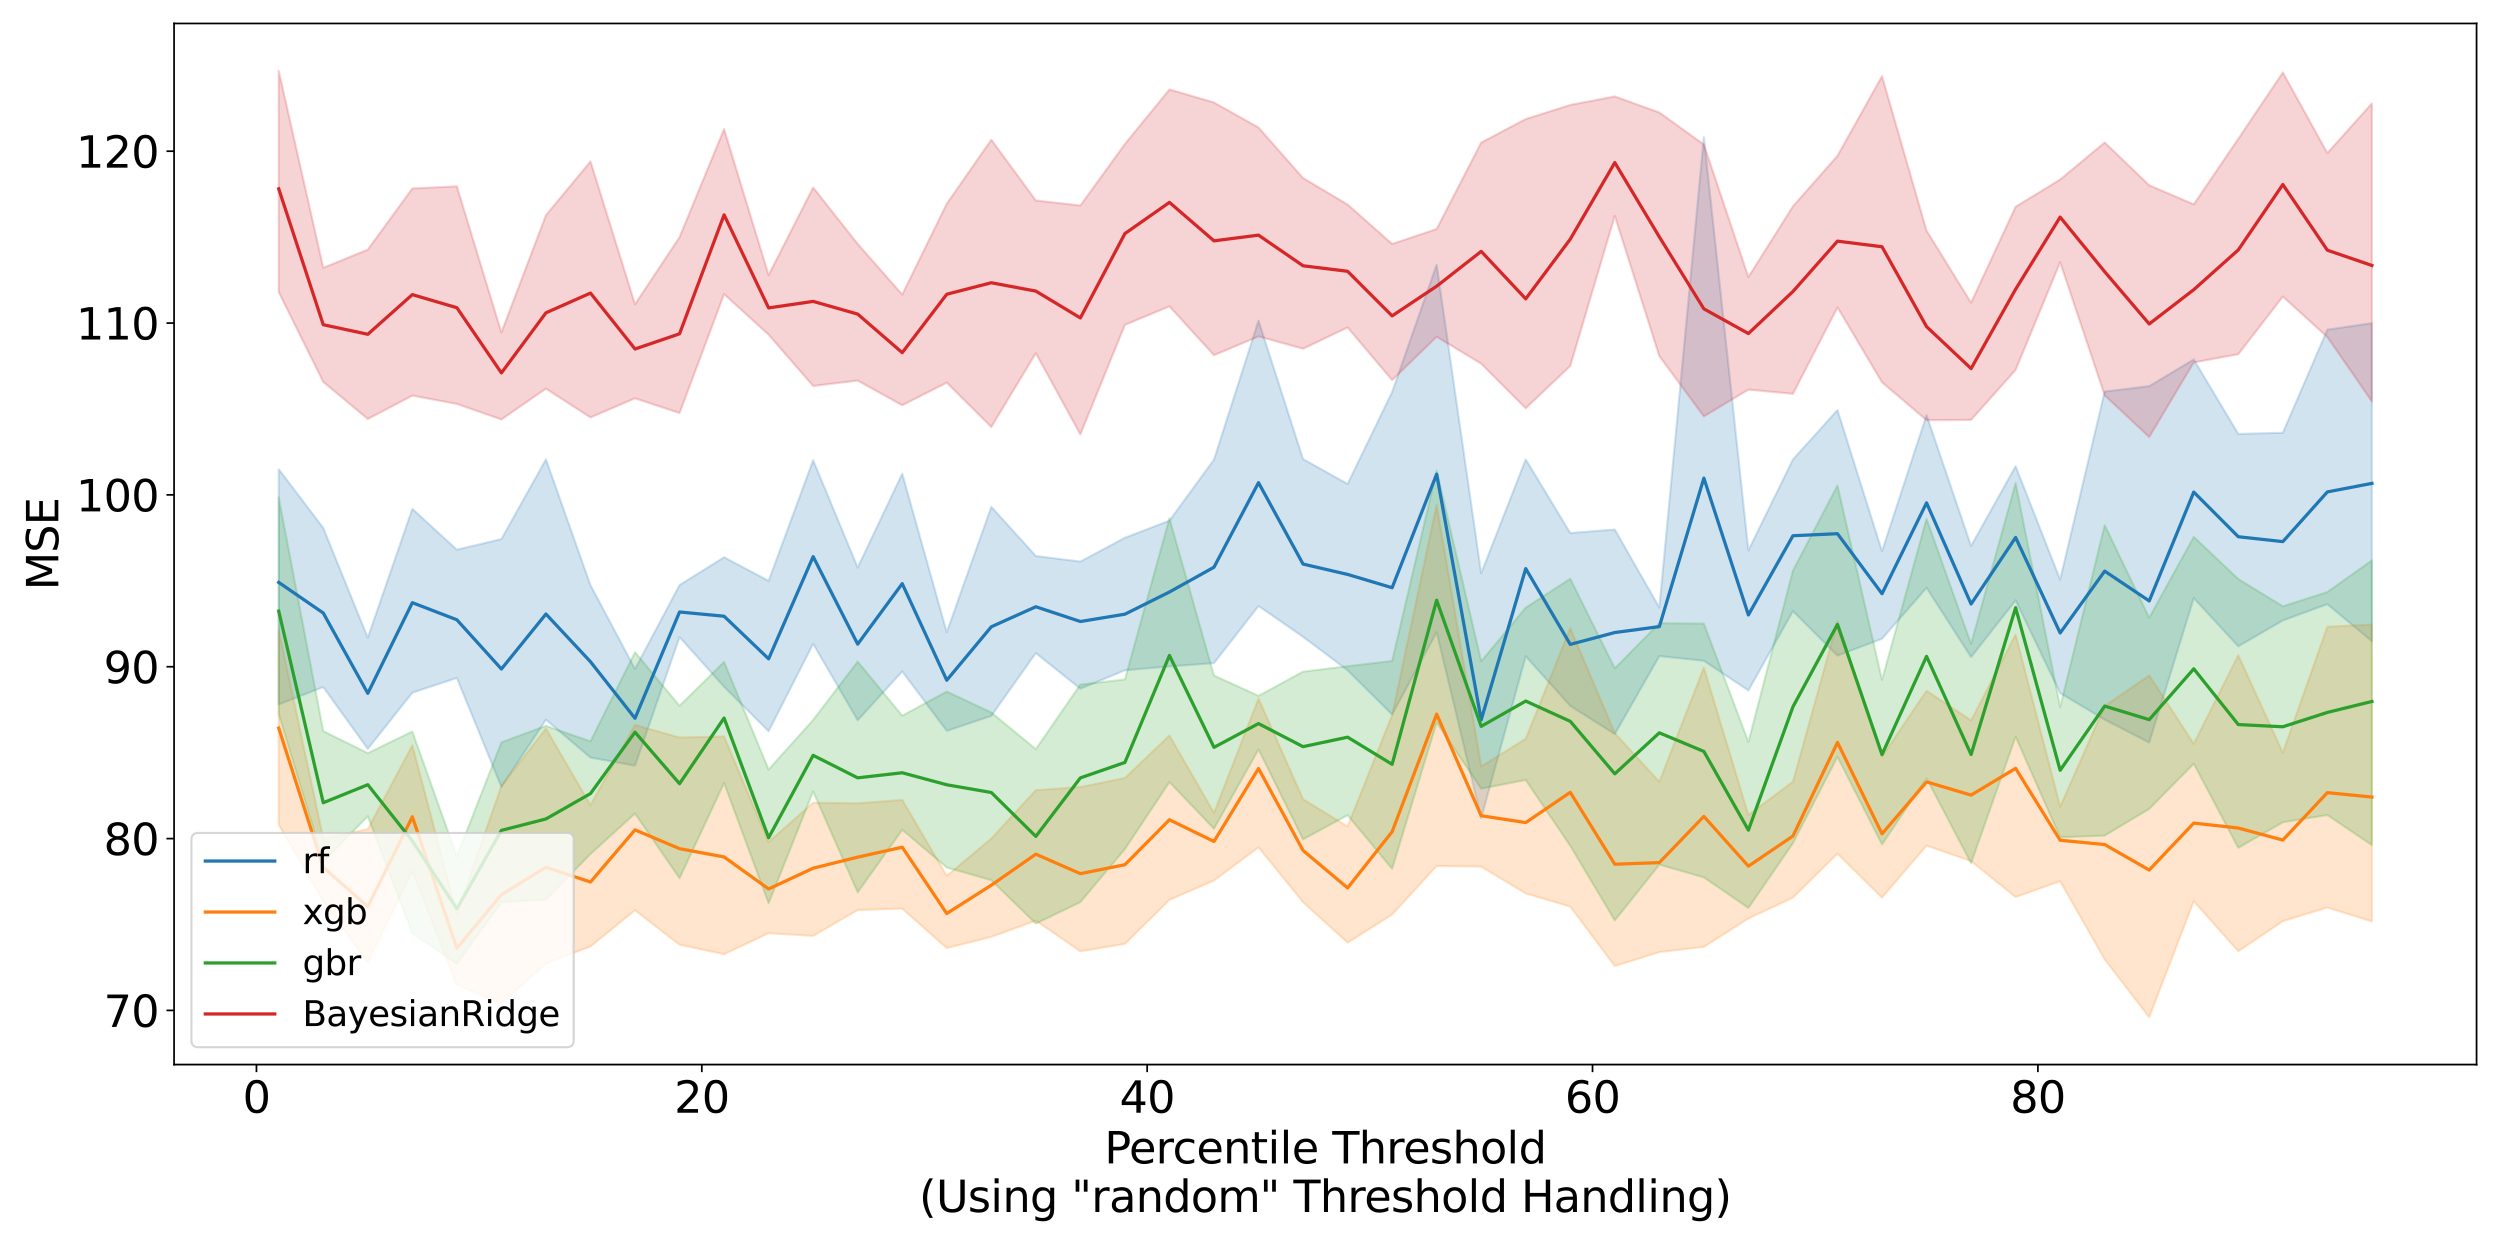 <?xml version="1.0" encoding="utf-8" standalone="no"?>
<!DOCTYPE svg PUBLIC "-//W3C//DTD SVG 1.1//EN"
  "http://www.w3.org/Graphics/SVG/1.1/DTD/svg11.dtd">
<svg xmlns:xlink="http://www.w3.org/1999/xlink" width="1152pt" height="576pt" viewBox="0 0 1152 576" xmlns="http://www.w3.org/2000/svg" version="1.1">
 <defs>
  <style type="text/css">*{stroke-linejoin: round; stroke-linecap: butt}</style>
 </defs>
 <g id="figure_1">
  <g id="patch_1">
   <path d="M 0 576 
L 1152 576 
L 1152 0 
L 0 0 
z
" style="fill: #ffffff"/>
  </g>
  <g id="axes_1">
   <g id="patch_2">
    <path d="M 80.21 490.552 
L 1141.2 490.552 
L 1141.2 10.8 
L 80.21 10.8 
z
" style="fill: #ffffff"/>
   </g>
   <g id="PolyCollection_1">
    <defs>
     <path id="mfe0edb402b" d="M 128.437 -359.782 
L 128.437 -251.408 
L 148.959 -259.394 
L 169.481 -230.905 
L 190.003 -256.81 
L 210.525 -263.601 
L 231.047 -213.374 
L 251.569 -244.368 
L 272.091 -226.9 
L 292.613 -223.154 
L 313.135 -282.428 
L 333.657 -259.543 
L 354.179 -239.047 
L 374.701 -279.313 
L 395.223 -244.072 
L 415.746 -266.59 
L 436.268 -239.216 
L 456.79 -246.117 
L 477.312 -275.065 
L 497.834 -258.626 
L 518.356 -267.137 
L 538.878 -268.9 
L 559.4 -270.427 
L 579.922 -296.753 
L 600.444 -282.553 
L 620.966 -267.148 
L 641.488 -246.752 
L 662.01 -284.615 
L 682.532 -198.909 
L 703.054 -273.592 
L 723.576 -250.702 
L 744.098 -237.743 
L 764.62 -273.676 
L 785.142 -271.508 
L 805.664 -257.825 
L 826.187 -294.398 
L 846.709 -273.906 
L 867.231 -281.651 
L 887.753 -305.135 
L 908.275 -273.213 
L 928.797 -299.347 
L 949.319 -256.615 
L 969.841 -244.379 
L 990.363 -233.799 
L 1010.885 -300.395 
L 1031.407 -278.166 
L 1051.929 -290.092 
L 1072.451 -297.598 
L 1092.973 -280.514 
L 1092.973 -427.101 
L 1092.973 -427.101 
L 1072.451 -424.089 
L 1051.929 -376.577 
L 1031.407 -376.029 
L 1010.885 -410.36 
L 990.363 -398.071 
L 969.841 -395.555 
L 949.319 -308.936 
L 928.797 -361.143 
L 908.275 -324.416 
L 887.753 -384.701 
L 867.231 -322.002 
L 846.709 -387.041 
L 826.187 -364.284 
L 805.664 -322.389 
L 785.142 -512.786 
L 764.62 -296.049 
L 744.098 -331.991 
L 723.576 -330.376 
L 703.054 -364.304 
L 682.532 -311.833 
L 662.01 -454.017 
L 641.488 -395.342 
L 620.966 -352.989 
L 600.444 -364.477 
L 579.922 -428.244 
L 559.4 -364.195 
L 538.878 -336.089 
L 518.356 -328.2 
L 497.834 -317.226 
L 477.312 -319.789 
L 456.79 -342.458 
L 436.268 -284.667 
L 415.746 -357.734 
L 395.223 -314.488 
L 374.701 -363.95 
L 354.179 -308.338 
L 333.657 -319.214 
L 313.135 -306.397 
L 292.613 -267.731 
L 272.091 -306.368 
L 251.569 -364.335 
L 231.047 -327.602 
L 210.525 -322.69 
L 190.003 -341.507 
L 169.481 -282.128 
L 148.959 -332.721 
L 128.437 -359.782 
z
" style="stroke: #1f77b4; stroke-opacity: 0.2"/>
    </defs>
    <g clip-path="url(#pb7c68290dc)">
     <use xlink:href="#mfe0edb402b" x="0" y="576" style="fill: #1f77b4; fill-opacity: 0.2; stroke: #1f77b4; stroke-opacity: 0.2"/>
    </g>
   </g>
   <g id="PolyCollection_2">
    <defs>
     <path id="mc203b8ac43" d="M 128.437 -285.673 
L 128.437 -195.928 
L 148.959 -160.892 
L 169.481 -132.608 
L 190.003 -174.568 
L 210.525 -122.138 
L 231.047 -113.612 
L 251.569 -132.074 
L 272.091 -139.861 
L 292.613 -156.554 
L 313.135 -140.672 
L 333.657 -136.313 
L 354.179 -145.987 
L 374.701 -144.741 
L 395.223 -156.656 
L 415.746 -157.34 
L 436.268 -139.11 
L 456.79 -144.308 
L 477.312 -151.775 
L 497.834 -137.64 
L 518.356 -141.04 
L 538.878 -161.35 
L 559.4 -170.245 
L 579.922 -185.573 
L 600.444 -160.279 
L 620.966 -141.633 
L 641.488 -154.561 
L 662.01 -176.964 
L 682.532 -176.653 
L 703.054 -164.303 
L 723.576 -158.247 
L 744.098 -130.844 
L 764.62 -137.287 
L 785.142 -139.674 
L 805.664 -152.753 
L 826.187 -162.381 
L 846.709 -182.629 
L 867.231 -162.356 
L 887.753 -186.353 
L 908.275 -179.191 
L 928.797 -162.641 
L 949.319 -169.934 
L 969.841 -133.907 
L 990.363 -107.255 
L 1010.885 -160.702 
L 1031.407 -137.666 
L 1051.929 -151.523 
L 1072.451 -157.81 
L 1092.973 -151.424 
L 1092.973 -288.174 
L 1092.973 -288.174 
L 1072.451 -287.205 
L 1051.929 -229.108 
L 1031.407 -274.042 
L 1010.885 -233.268 
L 990.363 -264.747 
L 969.841 -250.635 
L 949.319 -204.273 
L 928.797 -283.613 
L 908.275 -244.044 
L 887.753 -257.649 
L 867.231 -227.343 
L 846.709 -289.645 
L 826.187 -215.811 
L 805.664 -200.443 
L 785.142 -268.348 
L 764.62 -215.732 
L 744.098 -238.171 
L 723.576 -286.543 
L 703.054 -235.59 
L 682.532 -222.817 
L 662.01 -343.395 
L 641.488 -246.441 
L 620.966 -195.142 
L 600.444 -207.713 
L 579.922 -254.082 
L 559.4 -201.426 
L 538.878 -237.088 
L 518.356 -217.493 
L 497.834 -213.355 
L 477.312 -211.899 
L 456.79 -189.571 
L 436.268 -172.419 
L 415.746 -207.418 
L 395.223 -205.835 
L 374.701 -206.111 
L 354.179 -187.981 
L 333.657 -236.617 
L 313.135 -236.152 
L 292.613 -241.952 
L 272.091 -204.971 
L 251.569 -240.298 
L 231.047 -213.896 
L 210.525 -154.919 
L 190.003 -232.59 
L 169.481 -193.923 
L 148.959 -189.662 
L 128.437 -285.673 
z
" style="stroke: #ff7f0e; stroke-opacity: 0.2"/>
    </defs>
    <g clip-path="url(#pb7c68290dc)">
     <use xlink:href="#mc203b8ac43" x="0" y="576" style="fill: #ff7f0e; fill-opacity: 0.2; stroke: #ff7f0e; stroke-opacity: 0.2"/>
    </g>
   </g>
   <g id="PolyCollection_3">
    <defs>
     <path id="m1e0f770ec2" d="M 128.437 -346.814 
L 128.437 -247.014 
L 148.959 -179.002 
L 169.481 -199.847 
L 190.003 -145.952 
L 210.525 -131.891 
L 231.047 -160.208 
L 251.569 -161.437 
L 272.091 -182.475 
L 292.613 -201.129 
L 313.135 -171.289 
L 333.657 -215.18 
L 354.179 -159.763 
L 374.701 -211.259 
L 395.223 -164.813 
L 415.746 -193.62 
L 436.268 -176.255 
L 456.79 -170.395 
L 477.312 -150.412 
L 497.834 -160.308 
L 518.356 -184.748 
L 538.878 -215.625 
L 559.4 -194.121 
L 579.922 -230.661 
L 600.444 -189.219 
L 620.966 -200.364 
L 641.488 -175.65 
L 662.01 -242.998 
L 682.532 -212.599 
L 703.054 -216.569 
L 723.576 -186.268 
L 744.098 -151.864 
L 764.62 -177.583 
L 785.142 -171.685 
L 805.664 -157.622 
L 826.187 -187.458 
L 846.709 -227.257 
L 867.231 -186.868 
L 887.753 -217.39 
L 908.275 -178.227 
L 928.797 -236.494 
L 949.319 -190.189 
L 969.841 -190.957 
L 990.363 -203.256 
L 1010.885 -224.093 
L 1031.407 -185.316 
L 1051.929 -197.089 
L 1072.451 -200.429 
L 1092.973 -186.568 
L 1092.973 -317.795 
L 1092.973 -317.795 
L 1072.451 -303.192 
L 1051.929 -296.612 
L 1031.407 -309.175 
L 1010.885 -328.623 
L 990.363 -291.335 
L 969.841 -334.009 
L 949.319 -250.196 
L 928.797 -353.397 
L 908.275 -279.282 
L 887.753 -336.953 
L 867.231 -262.755 
L 846.709 -352.294 
L 826.187 -313.088 
L 805.664 -234.092 
L 785.142 -288.67 
L 764.62 -288.795 
L 744.098 -268.036 
L 723.576 -309.321 
L 703.054 -295.995 
L 682.532 -271.288 
L 662.01 -359.188 
L 641.488 -271.433 
L 620.966 -269.004 
L 600.444 -266.503 
L 579.922 -255.358 
L 559.4 -264.724 
L 538.878 -337.171 
L 518.356 -262.907 
L 497.834 -260.559 
L 477.312 -230.798 
L 456.79 -247.706 
L 436.268 -257.325 
L 415.746 -246.214 
L 395.223 -271.142 
L 374.701 -244.269 
L 354.179 -221.413 
L 333.657 -271.003 
L 313.135 -250.772 
L 292.613 -275.471 
L 272.091 -234.396 
L 251.569 -241.538 
L 231.047 -233.937 
L 210.525 -181.387 
L 190.003 -238.926 
L 169.481 -228.972 
L 148.959 -239.104 
L 128.437 -346.814 
z
" style="stroke: #2ca02c; stroke-opacity: 0.2"/>
    </defs>
    <g clip-path="url(#pb7c68290dc)">
     <use xlink:href="#m1e0f770ec2" x="0" y="576" style="fill: #2ca02c; fill-opacity: 0.2; stroke: #2ca02c; stroke-opacity: 0.2"/>
    </g>
   </g>
   <g id="PolyCollection_4">
    <defs>
     <path id="m1b05876367" d="M 128.437 -543.393 
L 128.437 -441.399 
L 148.959 -400.009 
L 169.481 -382.92 
L 190.003 -393.695 
L 210.525 -389.87 
L 231.047 -382.715 
L 251.569 -396.908 
L 272.091 -383.631 
L 292.613 -392.447 
L 313.135 -385.669 
L 333.657 -440.451 
L 354.179 -421.775 
L 374.701 -398.138 
L 395.223 -400.638 
L 415.746 -389.255 
L 436.268 -399.66 
L 456.79 -379.222 
L 477.312 -413.228 
L 497.834 -375.827 
L 518.356 -426.299 
L 538.878 -434.826 
L 559.4 -412.319 
L 579.922 -420.985 
L 600.444 -415.299 
L 620.966 -425.095 
L 641.488 -400.837 
L 662.01 -420.814 
L 682.532 -408.412 
L 703.054 -387.864 
L 723.576 -407.359 
L 744.098 -476.47 
L 764.62 -411.894 
L 785.142 -384.115 
L 805.664 -396.451 
L 826.187 -394.525 
L 846.709 -434.363 
L 867.231 -399.843 
L 887.753 -382.38 
L 908.275 -382.507 
L 928.797 -405.527 
L 949.319 -455.116 
L 969.841 -393.832 
L 990.363 -374.574 
L 1010.885 -408.991 
L 1031.407 -412.781 
L 1051.929 -439.338 
L 1072.451 -420.68 
L 1092.973 -390.988 
L 1092.973 -528.361 
L 1092.973 -528.361 
L 1072.451 -505.45 
L 1051.929 -542.599 
L 1031.407 -512.046 
L 1010.885 -481.85 
L 990.363 -490.601 
L 969.841 -510.358 
L 949.319 -493.28 
L 928.797 -480.715 
L 908.275 -436.529 
L 887.753 -469.74 
L 867.231 -540.908 
L 846.709 -504.215 
L 826.187 -480.92 
L 805.664 -448.321 
L 785.142 -509.418 
L 764.62 -524.142 
L 744.098 -531.569 
L 723.576 -527.642 
L 703.054 -521.139 
L 682.532 -510.316 
L 662.01 -470.472 
L 641.488 -463.599 
L 620.966 -481.768 
L 600.444 -493.973 
L 579.922 -517.224 
L 559.4 -528.784 
L 538.878 -534.764 
L 518.356 -509.649 
L 497.834 -481.302 
L 477.312 -483.611 
L 456.79 -511.618 
L 436.268 -482.121 
L 415.746 -440.253 
L 395.223 -463.62 
L 374.701 -489.606 
L 354.179 -449.252 
L 333.657 -516.515 
L 313.135 -466.723 
L 292.613 -435.797 
L 272.091 -501.611 
L 251.569 -476.824 
L 231.047 -422.802 
L 210.525 -490.131 
L 190.003 -489.148 
L 169.481 -460.986 
L 148.959 -452.598 
L 128.437 -543.393 
z
" style="stroke: #d62728; stroke-opacity: 0.2"/>
    </defs>
    <g clip-path="url(#pb7c68290dc)">
     <use xlink:href="#m1b05876367" x="0" y="576" style="fill: #d62728; fill-opacity: 0.2; stroke: #d62728; stroke-opacity: 0.2"/>
    </g>
   </g>
   <g id="matplotlib.axis_1">
    <g id="xtick_1">
     <g id="line2d_1">
      <defs>
       <path id="m927b1e2d33" d="M 0 0 
L 0 3.5 
" style="stroke: #000000; stroke-width: 0.8"/>
      </defs>
      <g>
       <use xlink:href="#m927b1e2d33" x="118.176" y="490.552" style="stroke: #000000; stroke-width: 0.8"/>
      </g>
     </g>
     <g id="text_1">
      <!-- 0 -->
      <g transform="translate(111.813 512.749) scale(0.2 -0.2)">
       <defs>
        <path id="DejaVuSans-30" d="M 2034 4250 
Q 1547 4250 1301 3770 
Q 1056 3291 1056 2328 
Q 1056 1369 1301 889 
Q 1547 409 2034 409 
Q 2525 409 2770 889 
Q 3016 1369 3016 2328 
Q 3016 3291 2770 3770 
Q 2525 4250 2034 4250 
z
M 2034 4750 
Q 2819 4750 3233 4129 
Q 3647 3509 3647 2328 
Q 3647 1150 3233 529 
Q 2819 -91 2034 -91 
Q 1250 -91 836 529 
Q 422 1150 422 2328 
Q 422 3509 836 4129 
Q 1250 4750 2034 4750 
z
" transform="scale(0.016)"/>
       </defs>
       <use xlink:href="#DejaVuSans-30"/>
      </g>
     </g>
    </g>
    <g id="xtick_2">
     <g id="line2d_2">
      <g>
       <use xlink:href="#m927b1e2d33" x="323.396" y="490.552" style="stroke: #000000; stroke-width: 0.8"/>
      </g>
     </g>
     <g id="text_2">
      <!-- 20 -->
      <g transform="translate(310.671 512.749) scale(0.2 -0.2)">
       <defs>
        <path id="DejaVuSans-32" d="M 1228 531 
L 3431 531 
L 3431 0 
L 469 0 
L 469 531 
Q 828 903 1448 1529 
Q 2069 2156 2228 2338 
Q 2531 2678 2651 2914 
Q 2772 3150 2772 3378 
Q 2772 3750 2511 3984 
Q 2250 4219 1831 4219 
Q 1534 4219 1204 4116 
Q 875 4013 500 3803 
L 500 4441 
Q 881 4594 1212 4672 
Q 1544 4750 1819 4750 
Q 2544 4750 2975 4387 
Q 3406 4025 3406 3419 
Q 3406 3131 3298 2873 
Q 3191 2616 2906 2266 
Q 2828 2175 2409 1742 
Q 1991 1309 1228 531 
z
" transform="scale(0.016)"/>
       </defs>
       <use xlink:href="#DejaVuSans-32"/>
       <use xlink:href="#DejaVuSans-30" x="63.623"/>
      </g>
     </g>
    </g>
    <g id="xtick_3">
     <g id="line2d_3">
      <g>
       <use xlink:href="#m927b1e2d33" x="528.617" y="490.552" style="stroke: #000000; stroke-width: 0.8"/>
      </g>
     </g>
     <g id="text_3">
      <!-- 40 -->
      <g transform="translate(515.892 512.749) scale(0.2 -0.2)">
       <defs>
        <path id="DejaVuSans-34" d="M 2419 4116 
L 825 1625 
L 2419 1625 
L 2419 4116 
z
M 2253 4666 
L 3047 4666 
L 3047 1625 
L 3713 1625 
L 3713 1100 
L 3047 1100 
L 3047 0 
L 2419 0 
L 2419 1100 
L 313 1100 
L 313 1709 
L 2253 4666 
z
" transform="scale(0.016)"/>
       </defs>
       <use xlink:href="#DejaVuSans-34"/>
       <use xlink:href="#DejaVuSans-30" x="63.623"/>
      </g>
     </g>
    </g>
    <g id="xtick_4">
     <g id="line2d_4">
      <g>
       <use xlink:href="#m927b1e2d33" x="733.837" y="490.552" style="stroke: #000000; stroke-width: 0.8"/>
      </g>
     </g>
     <g id="text_4">
      <!-- 60 -->
      <g transform="translate(721.112 512.749) scale(0.2 -0.2)">
       <defs>
        <path id="DejaVuSans-36" d="M 2113 2584 
Q 1688 2584 1439 2293 
Q 1191 2003 1191 1497 
Q 1191 994 1439 701 
Q 1688 409 2113 409 
Q 2538 409 2786 701 
Q 3034 994 3034 1497 
Q 3034 2003 2786 2293 
Q 2538 2584 2113 2584 
z
M 3366 4563 
L 3366 3988 
Q 3128 4100 2886 4159 
Q 2644 4219 2406 4219 
Q 1781 4219 1451 3797 
Q 1122 3375 1075 2522 
Q 1259 2794 1537 2939 
Q 1816 3084 2150 3084 
Q 2853 3084 3261 2657 
Q 3669 2231 3669 1497 
Q 3669 778 3244 343 
Q 2819 -91 2113 -91 
Q 1303 -91 875 529 
Q 447 1150 447 2328 
Q 447 3434 972 4092 
Q 1497 4750 2381 4750 
Q 2619 4750 2861 4703 
Q 3103 4656 3366 4563 
z
" transform="scale(0.016)"/>
       </defs>
       <use xlink:href="#DejaVuSans-36"/>
       <use xlink:href="#DejaVuSans-30" x="63.623"/>
      </g>
     </g>
    </g>
    <g id="xtick_5">
     <g id="line2d_5">
      <g>
       <use xlink:href="#m927b1e2d33" x="939.058" y="490.552" style="stroke: #000000; stroke-width: 0.8"/>
      </g>
     </g>
     <g id="text_5">
      <!-- 80 -->
      <g transform="translate(926.333 512.749) scale(0.2 -0.2)">
       <defs>
        <path id="DejaVuSans-38" d="M 2034 2216 
Q 1584 2216 1326 1975 
Q 1069 1734 1069 1313 
Q 1069 891 1326 650 
Q 1584 409 2034 409 
Q 2484 409 2743 651 
Q 3003 894 3003 1313 
Q 3003 1734 2745 1975 
Q 2488 2216 2034 2216 
z
M 1403 2484 
Q 997 2584 770 2862 
Q 544 3141 544 3541 
Q 544 4100 942 4425 
Q 1341 4750 2034 4750 
Q 2731 4750 3128 4425 
Q 3525 4100 3525 3541 
Q 3525 3141 3298 2862 
Q 3072 2584 2669 2484 
Q 3125 2378 3379 2068 
Q 3634 1759 3634 1313 
Q 3634 634 3220 271 
Q 2806 -91 2034 -91 
Q 1263 -91 848 271 
Q 434 634 434 1313 
Q 434 1759 690 2068 
Q 947 2378 1403 2484 
z
M 1172 3481 
Q 1172 3119 1398 2916 
Q 1625 2713 2034 2713 
Q 2441 2713 2670 2916 
Q 2900 3119 2900 3481 
Q 2900 3844 2670 4047 
Q 2441 4250 2034 4250 
Q 1625 4250 1398 4047 
Q 1172 3844 1172 3481 
z
" transform="scale(0.016)"/>
       </defs>
       <use xlink:href="#DejaVuSans-38"/>
       <use xlink:href="#DejaVuSans-30" x="63.623"/>
      </g>
     </g>
    </g>
    <g id="text_6">
     <!-- Percentile Threshold -->
     <g transform="translate(508.925 536.105) scale(0.2 -0.2)">
      <defs>
       <path id="DejaVuSans-50" d="M 1259 4147 
L 1259 2394 
L 2053 2394 
Q 2494 2394 2734 2622 
Q 2975 2850 2975 3272 
Q 2975 3691 2734 3919 
Q 2494 4147 2053 4147 
L 1259 4147 
z
M 628 4666 
L 2053 4666 
Q 2838 4666 3239 4311 
Q 3641 3956 3641 3272 
Q 3641 2581 3239 2228 
Q 2838 1875 2053 1875 
L 1259 1875 
L 1259 0 
L 628 0 
L 628 4666 
z
" transform="scale(0.016)"/>
       <path id="DejaVuSans-65" d="M 3597 1894 
L 3597 1613 
L 953 1613 
Q 991 1019 1311 708 
Q 1631 397 2203 397 
Q 2534 397 2845 478 
Q 3156 559 3463 722 
L 3463 178 
Q 3153 47 2828 -22 
Q 2503 -91 2169 -91 
Q 1331 -91 842 396 
Q 353 884 353 1716 
Q 353 2575 817 3079 
Q 1281 3584 2069 3584 
Q 2775 3584 3186 3129 
Q 3597 2675 3597 1894 
z
M 3022 2063 
Q 3016 2534 2758 2815 
Q 2500 3097 2075 3097 
Q 1594 3097 1305 2825 
Q 1016 2553 972 2059 
L 3022 2063 
z
" transform="scale(0.016)"/>
       <path id="DejaVuSans-72" d="M 2631 2963 
Q 2534 3019 2420 3045 
Q 2306 3072 2169 3072 
Q 1681 3072 1420 2755 
Q 1159 2438 1159 1844 
L 1159 0 
L 581 0 
L 581 3500 
L 1159 3500 
L 1159 2956 
Q 1341 3275 1631 3429 
Q 1922 3584 2338 3584 
Q 2397 3584 2469 3576 
Q 2541 3569 2628 3553 
L 2631 2963 
z
" transform="scale(0.016)"/>
       <path id="DejaVuSans-63" d="M 3122 3366 
L 3122 2828 
Q 2878 2963 2633 3030 
Q 2388 3097 2138 3097 
Q 1578 3097 1268 2742 
Q 959 2388 959 1747 
Q 959 1106 1268 751 
Q 1578 397 2138 397 
Q 2388 397 2633 464 
Q 2878 531 3122 666 
L 3122 134 
Q 2881 22 2623 -34 
Q 2366 -91 2075 -91 
Q 1284 -91 818 406 
Q 353 903 353 1747 
Q 353 2603 823 3093 
Q 1294 3584 2113 3584 
Q 2378 3584 2631 3529 
Q 2884 3475 3122 3366 
z
" transform="scale(0.016)"/>
       <path id="DejaVuSans-6e" d="M 3513 2113 
L 3513 0 
L 2938 0 
L 2938 2094 
Q 2938 2591 2744 2837 
Q 2550 3084 2163 3084 
Q 1697 3084 1428 2787 
Q 1159 2491 1159 1978 
L 1159 0 
L 581 0 
L 581 3500 
L 1159 3500 
L 1159 2956 
Q 1366 3272 1645 3428 
Q 1925 3584 2291 3584 
Q 2894 3584 3203 3211 
Q 3513 2838 3513 2113 
z
" transform="scale(0.016)"/>
       <path id="DejaVuSans-74" d="M 1172 4494 
L 1172 3500 
L 2356 3500 
L 2356 3053 
L 1172 3053 
L 1172 1153 
Q 1172 725 1289 603 
Q 1406 481 1766 481 
L 2356 481 
L 2356 0 
L 1766 0 
Q 1100 0 847 248 
Q 594 497 594 1153 
L 594 3053 
L 172 3053 
L 172 3500 
L 594 3500 
L 594 4494 
L 1172 4494 
z
" transform="scale(0.016)"/>
       <path id="DejaVuSans-69" d="M 603 3500 
L 1178 3500 
L 1178 0 
L 603 0 
L 603 3500 
z
M 603 4863 
L 1178 4863 
L 1178 4134 
L 603 4134 
L 603 4863 
z
" transform="scale(0.016)"/>
       <path id="DejaVuSans-6c" d="M 603 4863 
L 1178 4863 
L 1178 0 
L 603 0 
L 603 4863 
z
" transform="scale(0.016)"/>
       <path id="DejaVuSans-20" transform="scale(0.016)"/>
       <path id="DejaVuSans-54" d="M -19 4666 
L 3928 4666 
L 3928 4134 
L 2272 4134 
L 2272 0 
L 1638 0 
L 1638 4134 
L -19 4134 
L -19 4666 
z
" transform="scale(0.016)"/>
       <path id="DejaVuSans-68" d="M 3513 2113 
L 3513 0 
L 2938 0 
L 2938 2094 
Q 2938 2591 2744 2837 
Q 2550 3084 2163 3084 
Q 1697 3084 1428 2787 
Q 1159 2491 1159 1978 
L 1159 0 
L 581 0 
L 581 4863 
L 1159 4863 
L 1159 2956 
Q 1366 3272 1645 3428 
Q 1925 3584 2291 3584 
Q 2894 3584 3203 3211 
Q 3513 2838 3513 2113 
z
" transform="scale(0.016)"/>
       <path id="DejaVuSans-73" d="M 2834 3397 
L 2834 2853 
Q 2591 2978 2328 3040 
Q 2066 3103 1784 3103 
Q 1356 3103 1142 2972 
Q 928 2841 928 2578 
Q 928 2378 1081 2264 
Q 1234 2150 1697 2047 
L 1894 2003 
Q 2506 1872 2764 1633 
Q 3022 1394 3022 966 
Q 3022 478 2636 193 
Q 2250 -91 1575 -91 
Q 1294 -91 989 -36 
Q 684 19 347 128 
L 347 722 
Q 666 556 975 473 
Q 1284 391 1588 391 
Q 1994 391 2212 530 
Q 2431 669 2431 922 
Q 2431 1156 2273 1281 
Q 2116 1406 1581 1522 
L 1381 1569 
Q 847 1681 609 1914 
Q 372 2147 372 2553 
Q 372 3047 722 3315 
Q 1072 3584 1716 3584 
Q 2034 3584 2315 3537 
Q 2597 3491 2834 3397 
z
" transform="scale(0.016)"/>
       <path id="DejaVuSans-6f" d="M 1959 3097 
Q 1497 3097 1228 2736 
Q 959 2375 959 1747 
Q 959 1119 1226 758 
Q 1494 397 1959 397 
Q 2419 397 2687 759 
Q 2956 1122 2956 1747 
Q 2956 2369 2687 2733 
Q 2419 3097 1959 3097 
z
M 1959 3584 
Q 2709 3584 3137 3096 
Q 3566 2609 3566 1747 
Q 3566 888 3137 398 
Q 2709 -91 1959 -91 
Q 1206 -91 779 398 
Q 353 888 353 1747 
Q 353 2609 779 3096 
Q 1206 3584 1959 3584 
z
" transform="scale(0.016)"/>
       <path id="DejaVuSans-64" d="M 2906 2969 
L 2906 4863 
L 3481 4863 
L 3481 0 
L 2906 0 
L 2906 525 
Q 2725 213 2448 61 
Q 2172 -91 1784 -91 
Q 1150 -91 751 415 
Q 353 922 353 1747 
Q 353 2572 751 3078 
Q 1150 3584 1784 3584 
Q 2172 3584 2448 3432 
Q 2725 3281 2906 2969 
z
M 947 1747 
Q 947 1113 1208 752 
Q 1469 391 1925 391 
Q 2381 391 2643 752 
Q 2906 1113 2906 1747 
Q 2906 2381 2643 2742 
Q 2381 3103 1925 3103 
Q 1469 3103 1208 2742 
Q 947 2381 947 1747 
z
" transform="scale(0.016)"/>
      </defs>
      <use xlink:href="#DejaVuSans-50"/>
      <use xlink:href="#DejaVuSans-65" x="56.678"/>
      <use xlink:href="#DejaVuSans-72" x="118.201"/>
      <use xlink:href="#DejaVuSans-63" x="157.064"/>
      <use xlink:href="#DejaVuSans-65" x="212.045"/>
      <use xlink:href="#DejaVuSans-6e" x="273.568"/>
      <use xlink:href="#DejaVuSans-74" x="336.947"/>
      <use xlink:href="#DejaVuSans-69" x="376.156"/>
      <use xlink:href="#DejaVuSans-6c" x="403.939"/>
      <use xlink:href="#DejaVuSans-65" x="431.723"/>
      <use xlink:href="#DejaVuSans-20" x="493.246"/>
      <use xlink:href="#DejaVuSans-54" x="525.033"/>
      <use xlink:href="#DejaVuSans-68" x="586.117"/>
      <use xlink:href="#DejaVuSans-72" x="649.496"/>
      <use xlink:href="#DejaVuSans-65" x="688.359"/>
      <use xlink:href="#DejaVuSans-73" x="749.883"/>
      <use xlink:href="#DejaVuSans-68" x="801.982"/>
      <use xlink:href="#DejaVuSans-6f" x="865.361"/>
      <use xlink:href="#DejaVuSans-6c" x="926.543"/>
      <use xlink:href="#DejaVuSans-64" x="954.326"/>
     </g>
     <!-- (Using "random" Threshold Handling) -->
     <g transform="translate(423.538 558.501) scale(0.2 -0.2)">
      <defs>
       <path id="DejaVuSans-28" d="M 1984 4856 
Q 1566 4138 1362 3434 
Q 1159 2731 1159 2009 
Q 1159 1288 1364 580 
Q 1569 -128 1984 -844 
L 1484 -844 
Q 1016 -109 783 600 
Q 550 1309 550 2009 
Q 550 2706 781 3412 
Q 1013 4119 1484 4856 
L 1984 4856 
z
" transform="scale(0.016)"/>
       <path id="DejaVuSans-55" d="M 556 4666 
L 1191 4666 
L 1191 1831 
Q 1191 1081 1462 751 
Q 1734 422 2344 422 
Q 2950 422 3222 751 
Q 3494 1081 3494 1831 
L 3494 4666 
L 4128 4666 
L 4128 1753 
Q 4128 841 3676 375 
Q 3225 -91 2344 -91 
Q 1459 -91 1007 375 
Q 556 841 556 1753 
L 556 4666 
z
" transform="scale(0.016)"/>
       <path id="DejaVuSans-67" d="M 2906 1791 
Q 2906 2416 2648 2759 
Q 2391 3103 1925 3103 
Q 1463 3103 1205 2759 
Q 947 2416 947 1791 
Q 947 1169 1205 825 
Q 1463 481 1925 481 
Q 2391 481 2648 825 
Q 2906 1169 2906 1791 
z
M 3481 434 
Q 3481 -459 3084 -895 
Q 2688 -1331 1869 -1331 
Q 1566 -1331 1297 -1286 
Q 1028 -1241 775 -1147 
L 775 -588 
Q 1028 -725 1275 -790 
Q 1522 -856 1778 -856 
Q 2344 -856 2625 -561 
Q 2906 -266 2906 331 
L 2906 616 
Q 2728 306 2450 153 
Q 2172 0 1784 0 
Q 1141 0 747 490 
Q 353 981 353 1791 
Q 353 2603 747 3093 
Q 1141 3584 1784 3584 
Q 2172 3584 2450 3431 
Q 2728 3278 2906 2969 
L 2906 3500 
L 3481 3500 
L 3481 434 
z
" transform="scale(0.016)"/>
       <path id="DejaVuSans-22" d="M 1147 4666 
L 1147 2931 
L 616 2931 
L 616 4666 
L 1147 4666 
z
M 2328 4666 
L 2328 2931 
L 1797 2931 
L 1797 4666 
L 2328 4666 
z
" transform="scale(0.016)"/>
       <path id="DejaVuSans-61" d="M 2194 1759 
Q 1497 1759 1228 1600 
Q 959 1441 959 1056 
Q 959 750 1161 570 
Q 1363 391 1709 391 
Q 2188 391 2477 730 
Q 2766 1069 2766 1631 
L 2766 1759 
L 2194 1759 
z
M 3341 1997 
L 3341 0 
L 2766 0 
L 2766 531 
Q 2569 213 2275 61 
Q 1981 -91 1556 -91 
Q 1019 -91 701 211 
Q 384 513 384 1019 
Q 384 1609 779 1909 
Q 1175 2209 1959 2209 
L 2766 2209 
L 2766 2266 
Q 2766 2663 2505 2880 
Q 2244 3097 1772 3097 
Q 1472 3097 1187 3025 
Q 903 2953 641 2809 
L 641 3341 
Q 956 3463 1253 3523 
Q 1550 3584 1831 3584 
Q 2591 3584 2966 3190 
Q 3341 2797 3341 1997 
z
" transform="scale(0.016)"/>
       <path id="DejaVuSans-6d" d="M 3328 2828 
Q 3544 3216 3844 3400 
Q 4144 3584 4550 3584 
Q 5097 3584 5394 3201 
Q 5691 2819 5691 2113 
L 5691 0 
L 5113 0 
L 5113 2094 
Q 5113 2597 4934 2840 
Q 4756 3084 4391 3084 
Q 3944 3084 3684 2787 
Q 3425 2491 3425 1978 
L 3425 0 
L 2847 0 
L 2847 2094 
Q 2847 2600 2669 2842 
Q 2491 3084 2119 3084 
Q 1678 3084 1418 2786 
Q 1159 2488 1159 1978 
L 1159 0 
L 581 0 
L 581 3500 
L 1159 3500 
L 1159 2956 
Q 1356 3278 1631 3431 
Q 1906 3584 2284 3584 
Q 2666 3584 2933 3390 
Q 3200 3197 3328 2828 
z
" transform="scale(0.016)"/>
       <path id="DejaVuSans-48" d="M 628 4666 
L 1259 4666 
L 1259 2753 
L 3553 2753 
L 3553 4666 
L 4184 4666 
L 4184 0 
L 3553 0 
L 3553 2222 
L 1259 2222 
L 1259 0 
L 628 0 
L 628 4666 
z
" transform="scale(0.016)"/>
       <path id="DejaVuSans-29" d="M 513 4856 
L 1013 4856 
Q 1481 4119 1714 3412 
Q 1947 2706 1947 2009 
Q 1947 1309 1714 600 
Q 1481 -109 1013 -844 
L 513 -844 
Q 928 -128 1133 580 
Q 1338 1288 1338 2009 
Q 1338 2731 1133 3434 
Q 928 4138 513 4856 
z
" transform="scale(0.016)"/>
      </defs>
      <use xlink:href="#DejaVuSans-28"/>
      <use xlink:href="#DejaVuSans-55" x="39.014"/>
      <use xlink:href="#DejaVuSans-73" x="112.207"/>
      <use xlink:href="#DejaVuSans-69" x="164.307"/>
      <use xlink:href="#DejaVuSans-6e" x="192.09"/>
      <use xlink:href="#DejaVuSans-67" x="255.469"/>
      <use xlink:href="#DejaVuSans-20" x="318.945"/>
      <use xlink:href="#DejaVuSans-22" x="350.732"/>
      <use xlink:href="#DejaVuSans-72" x="396.729"/>
      <use xlink:href="#DejaVuSans-61" x="437.842"/>
      <use xlink:href="#DejaVuSans-6e" x="499.121"/>
      <use xlink:href="#DejaVuSans-64" x="562.5"/>
      <use xlink:href="#DejaVuSans-6f" x="625.977"/>
      <use xlink:href="#DejaVuSans-6d" x="687.158"/>
      <use xlink:href="#DejaVuSans-22" x="784.57"/>
      <use xlink:href="#DejaVuSans-20" x="830.566"/>
      <use xlink:href="#DejaVuSans-54" x="862.354"/>
      <use xlink:href="#DejaVuSans-68" x="923.438"/>
      <use xlink:href="#DejaVuSans-72" x="986.816"/>
      <use xlink:href="#DejaVuSans-65" x="1025.68"/>
      <use xlink:href="#DejaVuSans-73" x="1087.203"/>
      <use xlink:href="#DejaVuSans-68" x="1139.303"/>
      <use xlink:href="#DejaVuSans-6f" x="1202.682"/>
      <use xlink:href="#DejaVuSans-6c" x="1263.863"/>
      <use xlink:href="#DejaVuSans-64" x="1291.646"/>
      <use xlink:href="#DejaVuSans-20" x="1355.123"/>
      <use xlink:href="#DejaVuSans-48" x="1386.91"/>
      <use xlink:href="#DejaVuSans-61" x="1462.105"/>
      <use xlink:href="#DejaVuSans-6e" x="1523.385"/>
      <use xlink:href="#DejaVuSans-64" x="1586.764"/>
      <use xlink:href="#DejaVuSans-6c" x="1650.24"/>
      <use xlink:href="#DejaVuSans-69" x="1678.023"/>
      <use xlink:href="#DejaVuSans-6e" x="1705.807"/>
      <use xlink:href="#DejaVuSans-67" x="1769.186"/>
      <use xlink:href="#DejaVuSans-29" x="1832.662"/>
     </g>
    </g>
   </g>
   <g id="matplotlib.axis_2">
    <g id="ytick_1">
     <g id="line2d_6">
      <defs>
       <path id="md940e8907b" d="M 0 0 
L -3.5 0 
" style="stroke: #000000; stroke-width: 0.8"/>
      </defs>
      <g>
       <use xlink:href="#md940e8907b" x="80.21" y="465.601" style="stroke: #000000; stroke-width: 0.8"/>
      </g>
     </g>
     <g id="text_7">
      <!-- 70 -->
      <g transform="translate(47.76 473.199) scale(0.2 -0.2)">
       <defs>
        <path id="DejaVuSans-37" d="M 525 4666 
L 3525 4666 
L 3525 4397 
L 1831 0 
L 1172 0 
L 2766 4134 
L 525 4134 
L 525 4666 
z
" transform="scale(0.016)"/>
       </defs>
       <use xlink:href="#DejaVuSans-37"/>
       <use xlink:href="#DejaVuSans-30" x="63.623"/>
      </g>
     </g>
    </g>
    <g id="ytick_2">
     <g id="line2d_7">
      <g>
       <use xlink:href="#md940e8907b" x="80.21" y="386.415" style="stroke: #000000; stroke-width: 0.8"/>
      </g>
     </g>
     <g id="text_8">
      <!-- 80 -->
      <g transform="translate(47.76 394.013) scale(0.2 -0.2)">
       <use xlink:href="#DejaVuSans-38"/>
       <use xlink:href="#DejaVuSans-30" x="63.623"/>
      </g>
     </g>
    </g>
    <g id="ytick_3">
     <g id="line2d_8">
      <g>
       <use xlink:href="#md940e8907b" x="80.21" y="307.228" style="stroke: #000000; stroke-width: 0.8"/>
      </g>
     </g>
     <g id="text_9">
      <!-- 90 -->
      <g transform="translate(47.76 314.827) scale(0.2 -0.2)">
       <defs>
        <path id="DejaVuSans-39" d="M 703 97 
L 703 672 
Q 941 559 1184 500 
Q 1428 441 1663 441 
Q 2288 441 2617 861 
Q 2947 1281 2994 2138 
Q 2813 1869 2534 1725 
Q 2256 1581 1919 1581 
Q 1219 1581 811 2004 
Q 403 2428 403 3163 
Q 403 3881 828 4315 
Q 1253 4750 1959 4750 
Q 2769 4750 3195 4129 
Q 3622 3509 3622 2328 
Q 3622 1225 3098 567 
Q 2575 -91 1691 -91 
Q 1453 -91 1209 -44 
Q 966 3 703 97 
z
M 1959 2075 
Q 2384 2075 2632 2365 
Q 2881 2656 2881 3163 
Q 2881 3666 2632 3958 
Q 2384 4250 1959 4250 
Q 1534 4250 1286 3958 
Q 1038 3666 1038 3163 
Q 1038 2656 1286 2365 
Q 1534 2075 1959 2075 
z
" transform="scale(0.016)"/>
       </defs>
       <use xlink:href="#DejaVuSans-39"/>
       <use xlink:href="#DejaVuSans-30" x="63.623"/>
      </g>
     </g>
    </g>
    <g id="ytick_4">
     <g id="line2d_9">
      <g>
       <use xlink:href="#md940e8907b" x="80.21" y="228.042" style="stroke: #000000; stroke-width: 0.8"/>
      </g>
     </g>
     <g id="text_10">
      <!-- 100 -->
      <g transform="translate(35.035 235.641) scale(0.2 -0.2)">
       <defs>
        <path id="DejaVuSans-31" d="M 794 531 
L 1825 531 
L 1825 4091 
L 703 3866 
L 703 4441 
L 1819 4666 
L 2450 4666 
L 2450 531 
L 3481 531 
L 3481 0 
L 794 0 
L 794 531 
z
" transform="scale(0.016)"/>
       </defs>
       <use xlink:href="#DejaVuSans-31"/>
       <use xlink:href="#DejaVuSans-30" x="63.623"/>
       <use xlink:href="#DejaVuSans-30" x="127.246"/>
      </g>
     </g>
    </g>
    <g id="ytick_5">
     <g id="line2d_10">
      <g>
       <use xlink:href="#md940e8907b" x="80.21" y="148.856" style="stroke: #000000; stroke-width: 0.8"/>
      </g>
     </g>
     <g id="text_11">
      <!-- 110 -->
      <g transform="translate(35.035 156.454) scale(0.2 -0.2)">
       <use xlink:href="#DejaVuSans-31"/>
       <use xlink:href="#DejaVuSans-31" x="63.623"/>
       <use xlink:href="#DejaVuSans-30" x="127.246"/>
      </g>
     </g>
    </g>
    <g id="ytick_6">
     <g id="line2d_11">
      <g>
       <use xlink:href="#md940e8907b" x="80.21" y="69.67" style="stroke: #000000; stroke-width: 0.8"/>
      </g>
     </g>
     <g id="text_12">
      <!-- 120 -->
      <g transform="translate(35.035 77.268) scale(0.2 -0.2)">
       <use xlink:href="#DejaVuSans-31"/>
       <use xlink:href="#DejaVuSans-32" x="63.623"/>
       <use xlink:href="#DejaVuSans-30" x="127.246"/>
      </g>
     </g>
    </g>
    <g id="text_13">
     <!-- MSE -->
     <g transform="translate(26.876 271.971) rotate(-90) scale(0.2 -0.2)">
      <defs>
       <path id="DejaVuSans-4d" d="M 628 4666 
L 1569 4666 
L 2759 1491 
L 3956 4666 
L 4897 4666 
L 4897 0 
L 4281 0 
L 4281 4097 
L 3078 897 
L 2444 897 
L 1241 4097 
L 1241 0 
L 628 0 
L 628 4666 
z
" transform="scale(0.016)"/>
       <path id="DejaVuSans-53" d="M 3425 4513 
L 3425 3897 
Q 3066 4069 2747 4153 
Q 2428 4238 2131 4238 
Q 1616 4238 1336 4038 
Q 1056 3838 1056 3469 
Q 1056 3159 1242 3001 
Q 1428 2844 1947 2747 
L 2328 2669 
Q 3034 2534 3370 2195 
Q 3706 1856 3706 1288 
Q 3706 609 3251 259 
Q 2797 -91 1919 -91 
Q 1588 -91 1214 -16 
Q 841 59 441 206 
L 441 856 
Q 825 641 1194 531 
Q 1563 422 1919 422 
Q 2459 422 2753 634 
Q 3047 847 3047 1241 
Q 3047 1584 2836 1778 
Q 2625 1972 2144 2069 
L 1759 2144 
Q 1053 2284 737 2584 
Q 422 2884 422 3419 
Q 422 4038 858 4394 
Q 1294 4750 2059 4750 
Q 2388 4750 2728 4690 
Q 3069 4631 3425 4513 
z
" transform="scale(0.016)"/>
       <path id="DejaVuSans-45" d="M 628 4666 
L 3578 4666 
L 3578 4134 
L 1259 4134 
L 1259 2753 
L 3481 2753 
L 3481 2222 
L 1259 2222 
L 1259 531 
L 3634 531 
L 3634 0 
L 628 0 
L 628 4666 
z
" transform="scale(0.016)"/>
      </defs>
      <use xlink:href="#DejaVuSans-4d"/>
      <use xlink:href="#DejaVuSans-53" x="86.279"/>
      <use xlink:href="#DejaVuSans-45" x="149.756"/>
     </g>
    </g>
   </g>
   <g id="line2d_12">
    <path d="M 128.437 268.367 
L 148.959 282.479 
L 169.481 319.489 
L 190.003 277.709 
L 210.525 285.597 
L 231.047 308.282 
L 251.569 282.941 
L 272.091 304.933 
L 292.613 330.982 
L 313.135 282.001 
L 333.657 283.958 
L 354.179 303.595 
L 374.701 256.507 
L 395.223 296.816 
L 415.746 268.944 
L 436.268 313.445 
L 456.79 288.819 
L 477.312 279.588 
L 497.834 286.392 
L 518.356 283.018 
L 538.878 272.794 
L 559.4 261.38 
L 579.922 222.419 
L 600.444 259.914 
L 620.966 264.691 
L 641.488 270.823 
L 662.01 218.487 
L 682.532 331.706 
L 703.054 262.019 
L 723.576 296.926 
L 744.098 291.471 
L 764.62 288.746 
L 785.142 220.331 
L 805.664 283.361 
L 826.187 246.867 
L 846.709 245.931 
L 867.231 273.585 
L 887.753 231.726 
L 908.275 278.325 
L 928.797 247.672 
L 949.319 291.671 
L 969.841 263.175 
L 990.363 276.904 
L 1010.885 226.754 
L 1031.407 247.329 
L 1051.929 249.576 
L 1072.451 226.67 
L 1092.973 222.743 
" clip-path="url(#pb7c68290dc)" style="fill: none; stroke: #1f77b4; stroke-width: 1.5; stroke-linecap: square"/>
   </g>
   <g id="line2d_13">
    <path d="M 128.437 335.508 
L 148.959 399.708 
L 169.481 417.738 
L 190.003 376.393 
L 210.525 436.951 
L 231.047 412.246 
L 251.569 399.618 
L 272.091 406.44 
L 292.613 382.405 
L 313.135 391.066 
L 333.657 394.878 
L 354.179 409.624 
L 374.701 400.062 
L 395.223 394.972 
L 415.746 390.399 
L 436.268 420.956 
L 456.79 407.902 
L 477.312 393.596 
L 497.834 402.583 
L 518.356 398.46 
L 538.878 377.747 
L 559.4 387.746 
L 579.922 354.139 
L 600.444 391.89 
L 620.966 409.147 
L 641.488 383.269 
L 662.01 329.08 
L 682.532 375.887 
L 703.054 379.046 
L 723.576 365.102 
L 744.098 398.233 
L 764.62 397.496 
L 785.142 376.199 
L 805.664 399.128 
L 826.187 385.244 
L 846.709 342.121 
L 867.231 384.234 
L 887.753 360.3 
L 908.275 366.382 
L 928.797 354.063 
L 949.319 387.182 
L 969.841 389.162 
L 990.363 400.913 
L 1010.885 379.275 
L 1031.407 381.56 
L 1051.929 387.099 
L 1072.451 365.251 
L 1092.973 367.296 
" clip-path="url(#pb7c68290dc)" style="fill: none; stroke: #ff7f0e; stroke-width: 1.5; stroke-linecap: square"/>
   </g>
   <g id="line2d_14">
    <path d="M 128.437 281.599 
L 148.959 369.892 
L 169.481 361.594 
L 190.003 387.511 
L 210.525 418.743 
L 231.047 382.637 
L 251.569 377.365 
L 272.091 365.686 
L 292.613 337.395 
L 313.135 361.129 
L 333.657 330.882 
L 354.179 386.044 
L 374.701 348.063 
L 395.223 358.426 
L 415.746 356.089 
L 436.268 361.626 
L 456.79 365.183 
L 477.312 385.418 
L 497.834 358.446 
L 518.356 351.337 
L 538.878 302.037 
L 559.4 344.377 
L 579.922 333.434 
L 600.444 344.058 
L 620.966 339.688 
L 641.488 352.189 
L 662.01 276.589 
L 682.532 334.695 
L 703.054 323.055 
L 723.576 332.386 
L 744.098 356.576 
L 764.62 337.691 
L 785.142 346.26 
L 805.664 382.517 
L 826.187 325.698 
L 846.709 287.732 
L 867.231 347.703 
L 887.753 302.459 
L 908.275 347.679 
L 928.797 280.035 
L 949.319 354.949 
L 969.841 325.368 
L 990.363 331.61 
L 1010.885 308.201 
L 1031.407 333.881 
L 1051.929 334.897 
L 1072.451 328.281 
L 1092.973 323.233 
" clip-path="url(#pb7c68290dc)" style="fill: none; stroke: #2ca02c; stroke-width: 1.5; stroke-linecap: square"/>
   </g>
   <g id="line2d_15">
    <path d="M 128.437 87.01 
L 148.959 149.631 
L 169.481 154.039 
L 190.003 135.765 
L 210.525 141.793 
L 231.047 171.839 
L 251.569 144.145 
L 272.091 135.048 
L 292.613 160.811 
L 313.135 153.811 
L 333.657 99.003 
L 354.179 141.879 
L 374.701 138.885 
L 395.223 144.736 
L 415.746 162.5 
L 436.268 135.583 
L 456.79 130.297 
L 477.312 134.137 
L 497.834 146.501 
L 518.356 107.629 
L 538.878 93.258 
L 559.4 110.984 
L 579.922 108.352 
L 600.444 122.474 
L 620.966 125.005 
L 641.488 145.549 
L 662.01 131.882 
L 682.532 115.838 
L 703.054 137.703 
L 723.576 110.204 
L 744.098 74.936 
L 764.62 109.159 
L 785.142 142.311 
L 805.664 153.694 
L 826.187 134.325 
L 846.709 111.123 
L 867.231 113.706 
L 887.753 150.505 
L 908.275 169.836 
L 928.797 133.279 
L 949.319 100.043 
L 969.841 125.211 
L 990.363 149.28 
L 1010.885 133.482 
L 1031.407 115.156 
L 1051.929 85.031 
L 1072.451 115.293 
L 1092.973 122.327 
" clip-path="url(#pb7c68290dc)" style="fill: none; stroke: #d62728; stroke-width: 1.5; stroke-linecap: square"/>
   </g>
   <g id="line2d_16"/>
   <g id="line2d_17"/>
   <g id="line2d_18"/>
   <g id="line2d_19"/>
   <g id="patch_3">
    <path d="M 80.21 490.552 
L 80.21 10.8 
" style="fill: none; stroke: #000000; stroke-width: 0.8; stroke-linejoin: miter; stroke-linecap: square"/>
   </g>
   <g id="patch_4">
    <path d="M 1141.2 490.552 
L 1141.2 10.8 
" style="fill: none; stroke: #000000; stroke-width: 0.8; stroke-linejoin: miter; stroke-linecap: square"/>
   </g>
   <g id="patch_5">
    <path d="M 80.21 490.552 
L 1141.2 490.552 
" style="fill: none; stroke: #000000; stroke-width: 0.8; stroke-linejoin: miter; stroke-linecap: square"/>
   </g>
   <g id="patch_6">
    <path d="M 80.21 10.8 
L 1141.2 10.8 
" style="fill: none; stroke: #000000; stroke-width: 0.8; stroke-linejoin: miter; stroke-linecap: square"/>
   </g>
   <g id="legend_1">
    <g id="patch_7">
     <path d="M 91.41 482.552 
L 261.155 482.552 
Q 264.355 482.552 264.355 479.352 
L 264.355 387.012 
Q 264.355 383.812 261.155 383.812 
L 91.41 383.812 
Q 88.21 383.812 88.21 387.012 
L 88.21 479.352 
Q 88.21 482.552 91.41 482.552 
z
" style="fill: #ffffff; opacity: 0.8; stroke: #cccccc; stroke-linejoin: miter"/>
    </g>
    <g id="line2d_20">
     <path d="M 94.61 396.769 
L 110.61 396.769 
L 126.61 396.769 
" style="fill: none; stroke: #1f77b4; stroke-width: 1.5; stroke-linecap: square"/>
    </g>
    <g id="text_14">
     <!-- rf -->
     <g transform="translate(139.41 402.37) scale(0.16 -0.16)">
      <defs>
       <path id="DejaVuSans-66" d="M 2375 4863 
L 2375 4384 
L 1825 4384 
Q 1516 4384 1395 4259 
Q 1275 4134 1275 3809 
L 1275 3500 
L 2222 3500 
L 2222 3053 
L 1275 3053 
L 1275 0 
L 697 0 
L 697 3053 
L 147 3053 
L 147 3500 
L 697 3500 
L 697 3744 
Q 697 4328 969 4595 
Q 1241 4863 1831 4863 
L 2375 4863 
z
" transform="scale(0.016)"/>
      </defs>
      <use xlink:href="#DejaVuSans-72"/>
      <use xlink:href="#DejaVuSans-66" x="41.113"/>
     </g>
    </g>
    <g id="line2d_21">
     <path d="M 94.61 420.255 
L 110.61 420.255 
L 126.61 420.255 
" style="fill: none; stroke: #ff7f0e; stroke-width: 1.5; stroke-linecap: square"/>
    </g>
    <g id="text_15">
     <!-- xgb -->
     <g transform="translate(139.41 425.854) scale(0.16 -0.16)">
      <defs>
       <path id="DejaVuSans-78" d="M 3513 3500 
L 2247 1797 
L 3578 0 
L 2900 0 
L 1881 1375 
L 863 0 
L 184 0 
L 1544 1831 
L 300 3500 
L 978 3500 
L 1906 2253 
L 2834 3500 
L 3513 3500 
z
" transform="scale(0.016)"/>
       <path id="DejaVuSans-62" d="M 3116 1747 
Q 3116 2381 2855 2742 
Q 2594 3103 2138 3103 
Q 1681 3103 1420 2742 
Q 1159 2381 1159 1747 
Q 1159 1113 1420 752 
Q 1681 391 2138 391 
Q 2594 391 2855 752 
Q 3116 1113 3116 1747 
z
M 1159 2969 
Q 1341 3281 1617 3432 
Q 1894 3584 2278 3584 
Q 2916 3584 3314 3078 
Q 3713 2572 3713 1747 
Q 3713 922 3314 415 
Q 2916 -91 2278 -91 
Q 1894 -91 1617 61 
Q 1341 213 1159 525 
L 1159 0 
L 581 0 
L 581 4863 
L 1159 4863 
L 1159 2969 
z
" transform="scale(0.016)"/>
      </defs>
      <use xlink:href="#DejaVuSans-78"/>
      <use xlink:href="#DejaVuSans-67" x="59.18"/>
      <use xlink:href="#DejaVuSans-62" x="122.656"/>
     </g>
    </g>
    <g id="line2d_22">
     <path d="M 94.61 443.74 
L 110.61 443.74 
L 126.61 443.74 
" style="fill: none; stroke: #2ca02c; stroke-width: 1.5; stroke-linecap: square"/>
    </g>
    <g id="text_16">
     <!-- gbr -->
     <g transform="translate(139.41 449.339) scale(0.16 -0.16)">
      <use xlink:href="#DejaVuSans-67"/>
      <use xlink:href="#DejaVuSans-62" x="63.477"/>
      <use xlink:href="#DejaVuSans-72" x="126.953"/>
     </g>
    </g>
    <g id="line2d_23">
     <path d="M 94.61 467.224 
L 110.61 467.224 
L 126.61 467.224 
" style="fill: none; stroke: #d62728; stroke-width: 1.5; stroke-linecap: square"/>
    </g>
    <g id="text_17">
     <!-- BayesianRidge -->
     <g transform="translate(139.41 472.825) scale(0.16 -0.16)">
      <defs>
       <path id="DejaVuSans-42" d="M 1259 2228 
L 1259 519 
L 2272 519 
Q 2781 519 3026 730 
Q 3272 941 3272 1375 
Q 3272 1813 3026 2020 
Q 2781 2228 2272 2228 
L 1259 2228 
z
M 1259 4147 
L 1259 2741 
L 2194 2741 
Q 2656 2741 2882 2914 
Q 3109 3088 3109 3444 
Q 3109 3797 2882 3972 
Q 2656 4147 2194 4147 
L 1259 4147 
z
M 628 4666 
L 2241 4666 
Q 2963 4666 3353 4366 
Q 3744 4066 3744 3513 
Q 3744 3084 3544 2831 
Q 3344 2578 2956 2516 
Q 3422 2416 3680 2098 
Q 3938 1781 3938 1306 
Q 3938 681 3513 340 
Q 3088 0 2303 0 
L 628 0 
L 628 4666 
z
" transform="scale(0.016)"/>
       <path id="DejaVuSans-79" d="M 2059 -325 
Q 1816 -950 1584 -1140 
Q 1353 -1331 966 -1331 
L 506 -1331 
L 506 -850 
L 844 -850 
Q 1081 -850 1212 -737 
Q 1344 -625 1503 -206 
L 1606 56 
L 191 3500 
L 800 3500 
L 1894 763 
L 2988 3500 
L 3597 3500 
L 2059 -325 
z
" transform="scale(0.016)"/>
       <path id="DejaVuSans-52" d="M 2841 2188 
Q 3044 2119 3236 1894 
Q 3428 1669 3622 1275 
L 4263 0 
L 3584 0 
L 2988 1197 
Q 2756 1666 2539 1819 
Q 2322 1972 1947 1972 
L 1259 1972 
L 1259 0 
L 628 0 
L 628 4666 
L 2053 4666 
Q 2853 4666 3247 4331 
Q 3641 3997 3641 3322 
Q 3641 2881 3436 2590 
Q 3231 2300 2841 2188 
z
M 1259 4147 
L 1259 2491 
L 2053 2491 
Q 2509 2491 2742 2702 
Q 2975 2913 2975 3322 
Q 2975 3731 2742 3939 
Q 2509 4147 2053 4147 
L 1259 4147 
z
" transform="scale(0.016)"/>
      </defs>
      <use xlink:href="#DejaVuSans-42"/>
      <use xlink:href="#DejaVuSans-61" x="68.604"/>
      <use xlink:href="#DejaVuSans-79" x="129.883"/>
      <use xlink:href="#DejaVuSans-65" x="189.062"/>
      <use xlink:href="#DejaVuSans-73" x="250.586"/>
      <use xlink:href="#DejaVuSans-69" x="302.686"/>
      <use xlink:href="#DejaVuSans-61" x="330.469"/>
      <use xlink:href="#DejaVuSans-6e" x="391.748"/>
      <use xlink:href="#DejaVuSans-52" x="455.127"/>
      <use xlink:href="#DejaVuSans-69" x="524.609"/>
      <use xlink:href="#DejaVuSans-64" x="552.393"/>
      <use xlink:href="#DejaVuSans-67" x="615.869"/>
      <use xlink:href="#DejaVuSans-65" x="679.346"/>
     </g>
    </g>
   </g>
  </g>
 </g>
 <defs>
  <clipPath id="pb7c68290dc">
   <rect x="80.21" y="10.8" width="1060.99" height="479.752"/>
  </clipPath>
 </defs>
</svg>
